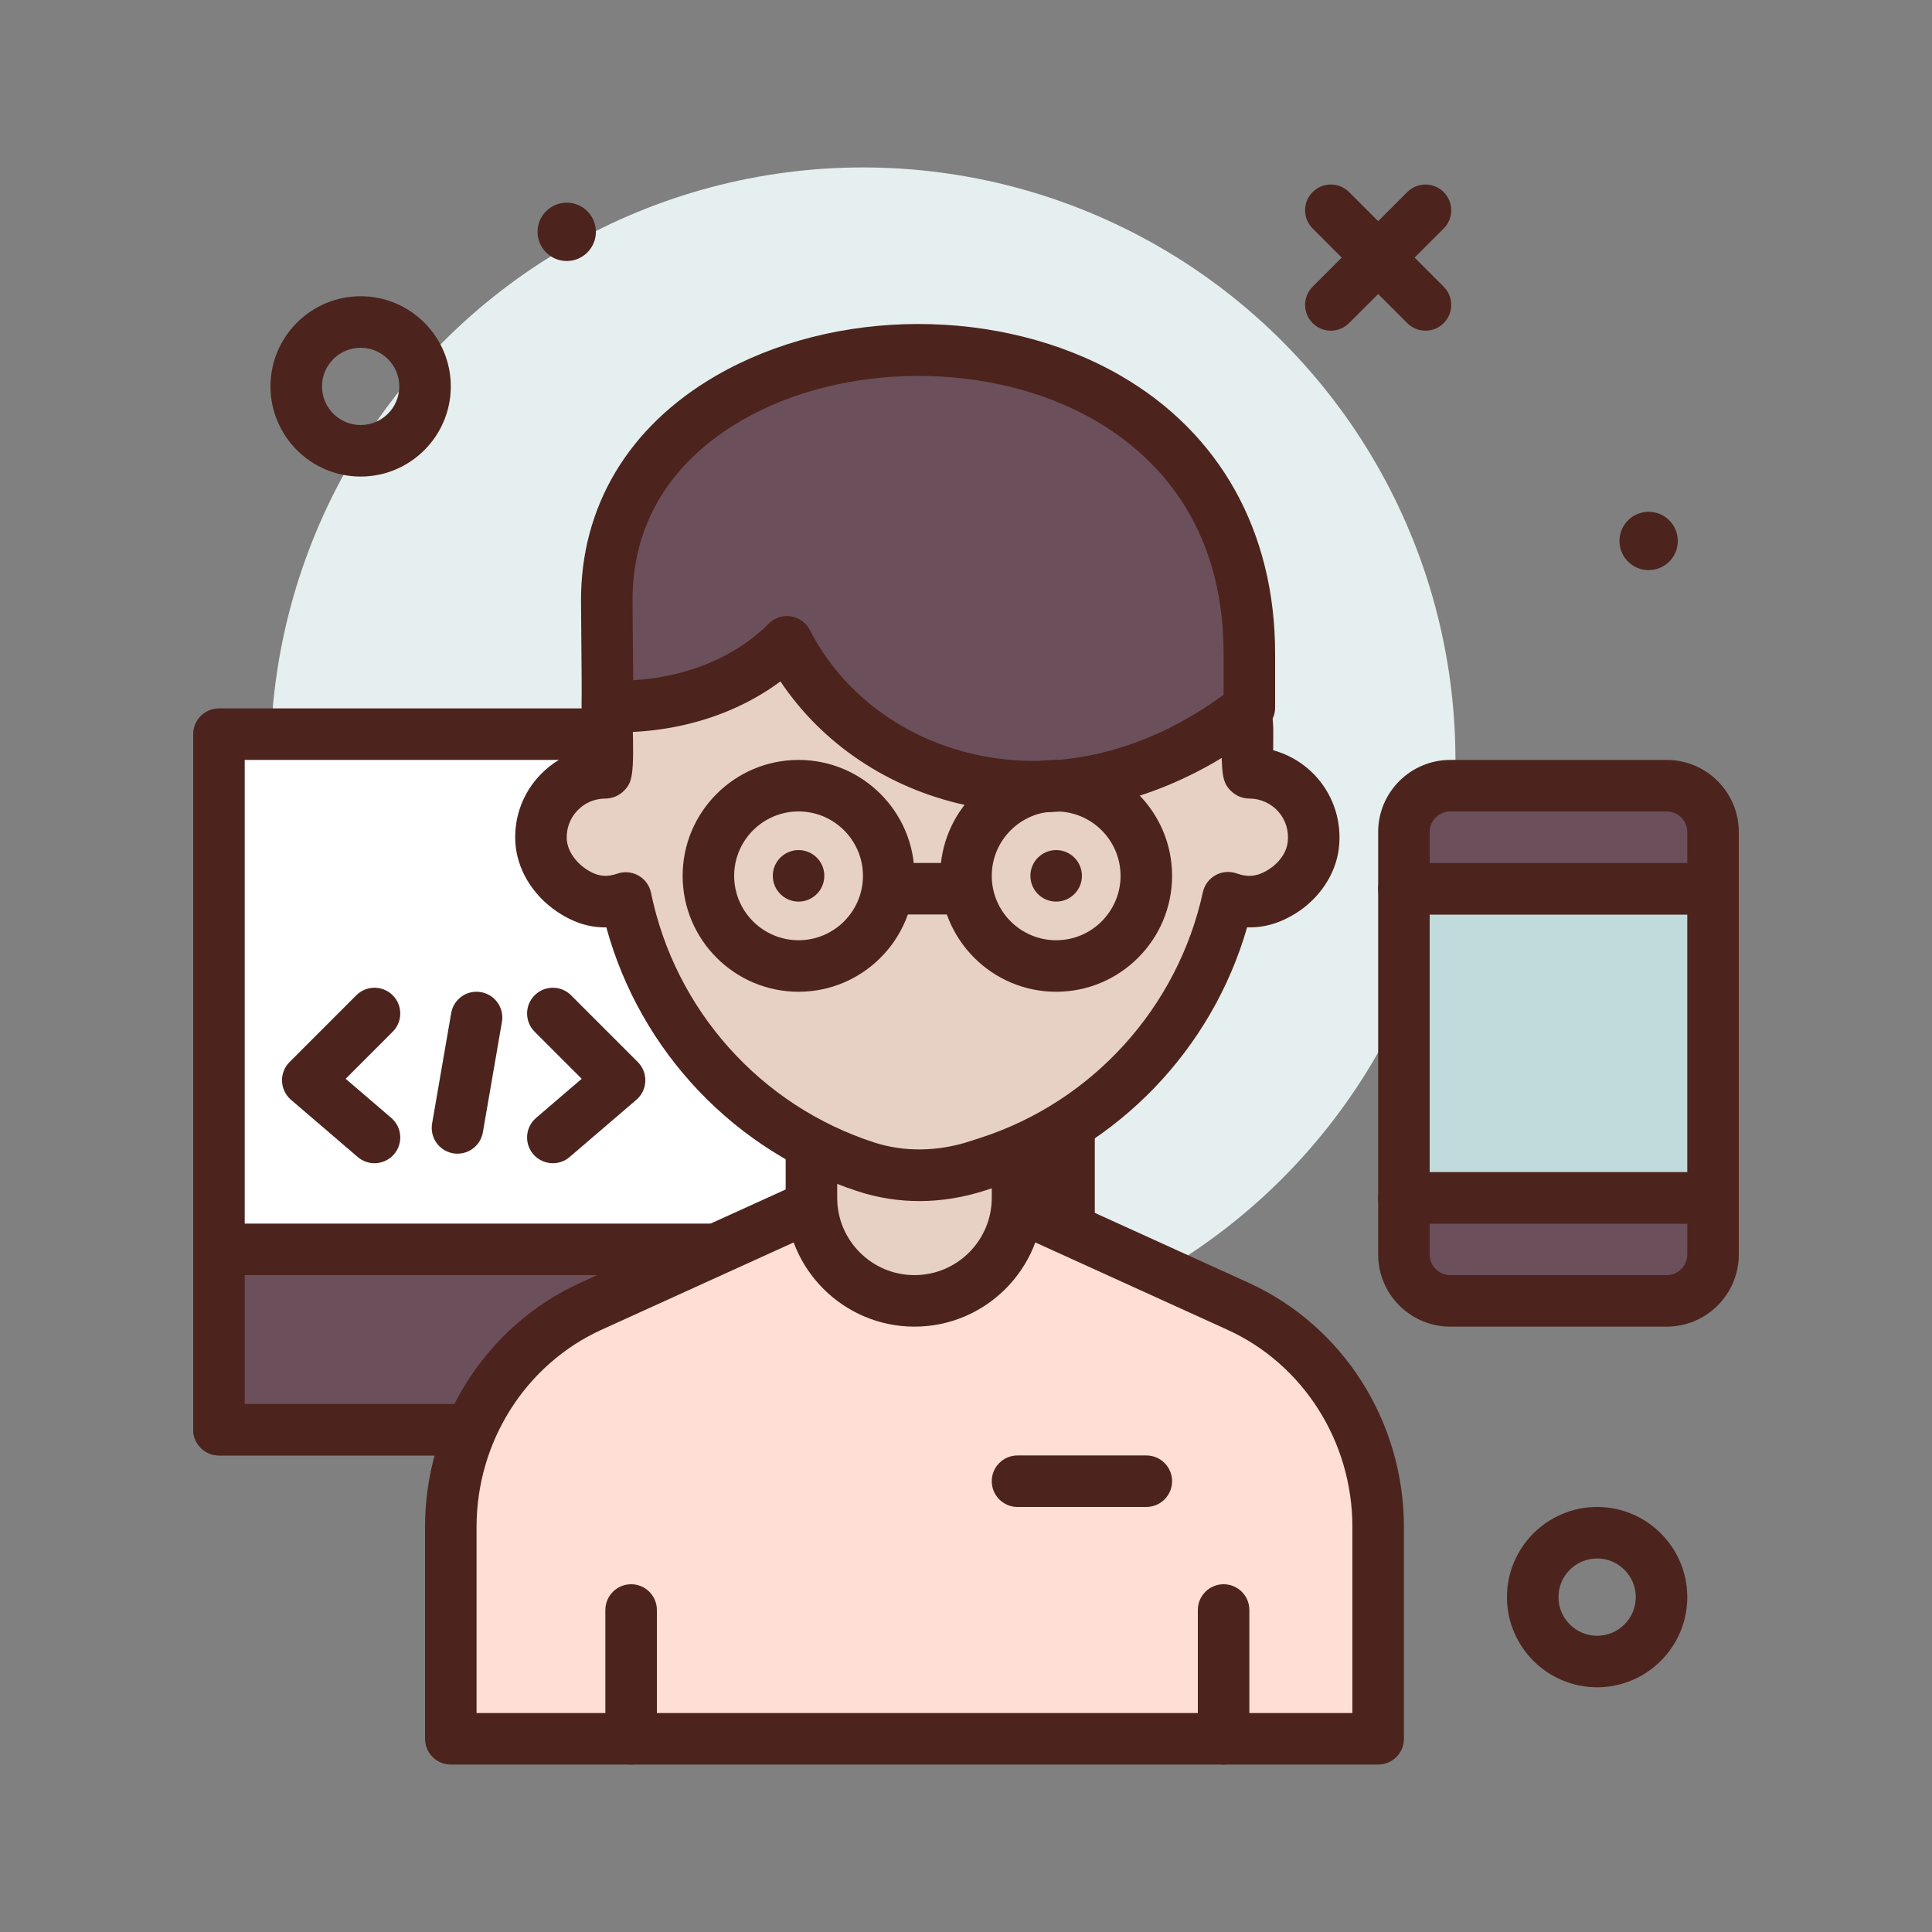 <svg id="coder" enable-background="new 0 0 300 300" height="512" viewBox="0 0 300 300" width="512" xmlns="http://www.w3.org/2000/svg"><rect x="0" y="0" width="300" height="300" fill="#808080" stroke="none"/><circle cx="134" cy="118" fill="#e5efef" r="92"/><path d="m56 74c-7.719 0-14-6.281-14-14s6.281-14 14-14 14 6.281 14 14-6.281 14-14 14zm0-20c-3.309 0-6 2.691-6 6s2.691 6 6 6 6-2.691 6-6-2.691-6-6-6z" fill="#4c241d"/><path d="m248 262c-7.719 0-14-6.281-14-14s6.281-14 14-14 14 6.281 14 14-6.281 14-14 14zm0-20c-3.309 0-6 2.691-6 6s2.691 6 6 6 6-2.691 6-6-2.691-6-6-6z" fill="#4c241d"/><circle cx="256" cy="84" fill="#4c241d" r="4.529"/><circle cx="88" cy="36" fill="#4c241d" r="4.529"/><path d="m206.652 51.348c-1.023 0-2.047-.391-2.828-1.172-1.562-1.562-1.562-4.094 0-5.656l14.695-14.695c1.562-1.562 4.094-1.562 5.656 0s1.562 4.094 0 5.656l-14.695 14.695c-.781.781-1.804 1.172-2.828 1.172z" fill="#4c241d"/><path d="m221.348 51.348c-1.023 0-2.047-.391-2.828-1.172l-14.696-14.696c-1.562-1.562-1.562-4.094 0-5.656s4.094-1.562 5.656 0l14.695 14.695c1.562 1.562 1.562 4.094 0 5.656-.78.782-1.804 1.173-2.827 1.173z" fill="#4c241d"/><path d="m34 114h132v108h-132z" fill="#fff"/><path d="m166 226h-132c-2.209 0-4-1.791-4-4v-108c0-2.209 1.791-4 4-4h132c2.209 0 4 1.791 4 4v108c0 2.209-1.791 4-4 4zm-128-8h124v-100h-124z" fill="#4c241d"/><path d="m34 194h132v28h-132z" fill="#6b4f5b"/><path d="m166 226h-132c-2.209 0-4-1.791-4-4v-28c0-2.209 1.791-4 4-4h132c2.209 0 4 1.791 4 4v28c0 2.209-1.791 4-4 4zm-128-8h124v-20h-124z" fill="#4c241d"/><path d="m214 270h-144v-32.902c0-14.82 8.534-28.25 21.776-34.269l50.224-22.829 50.224 22.829c13.242 6.019 21.776 19.449 21.776 34.269z" fill="#ffded5"/><path d="m214 274h-144c-2.209 0-4-1.791-4-4v-32.902c0-16.371 9.469-31.25 24.121-37.91l50.225-22.828c1.051-.48 2.258-.48 3.309 0l50.225 22.83c14.651 6.658 24.12 21.537 24.12 37.908v32.902c0 2.209-1.791 4-4 4zm-140-8h136v-28.902c0-13.24-7.627-25.262-19.43-30.625l-48.57-22.078-48.57 22.076c-11.803 5.365-19.43 17.386-19.43 30.627z" fill="#4c241d"/><path d="m142 202c-8.837 0-16-7.163-16-16v-8h32v8c0 8.837-7.163 16-16 16z" fill="#e7d1c4"/><path d="m142 206c-11.027 0-20-8.973-20-20v-8c0-2.209 1.791-4 4-4h32c2.209 0 4 1.791 4 4v8c0 11.027-8.973 20-20 20zm-12-24v4c0 6.617 5.383 12 12 12s12-5.383 12-12v-4z" fill="#4c241d"/><path d="m194 120c-.294 0-.336-2.941-.288-6.301.083-5.821-3.813-10.999-9.466-12.394-27.643-6.821-57.325-5.547-84.267 2.727-3.531 1.084-5.848 4.473-5.744 8.166.106 3.746.134 7.802-.235 7.802-5.644 0-10.196 4.676-9.993 10.365.114 3.199 2.081 6.09 4.734 7.88 3.217 2.171 5.98 2.017 8.431 1.192 3.968 19.359 18.022 35.548 37.427 41.794 5.563 1.791 11.581 1.62 17.141-.182l1.775-.575c19.093-6.188 33.023-22.039 37.173-41.079 2.441.861 5.222 1.012 8.371-.95 2.549-1.588 4.495-4.194 4.862-7.174.751-6.091-3.98-11.271-9.921-11.271z" fill="#e7d1c4"/><path d="m142.752 186.502c-3.193 0-6.348-.486-9.377-1.461-19.201-6.182-33.934-21.713-39.223-41.039-2.611.061-5.174-.77-7.648-2.439-3.914-2.643-6.342-6.773-6.496-11.053-.135-3.842 1.256-7.475 3.918-10.232 1.783-1.846 3.975-3.137 6.379-3.789 0-.979-.016-2.326-.066-4.178-.156-5.529 3.369-10.506 8.568-12.102 28.064-8.619 58.748-9.611 86.398-2.785 7.473 1.842 12.617 8.559 12.508 16.332-.018 1.139-.02 2.037-.016 2.742 2.602.713 4.971 2.17 6.793 4.23 2.656 3.002 3.895 7.021 3.402 11.029-.494 4-3.004 7.77-6.717 10.082-2.418 1.506-4.926 2.252-7.523 2.152-5.441 18.932-20.053 34.176-38.902 40.287l-1.779.576c-3.385 1.097-6.825 1.648-10.219 1.648zm-45.58-51.064c.693 0 1.381.18 1.994.533.994.57 1.693 1.541 1.924 2.664 3.738 18.232 17.049 33.096 34.736 38.791 4.568 1.469 9.783 1.404 14.68-.182l1.779-.576c17.379-5.633 30.598-20.242 34.496-38.125.244-1.121.959-2.084 1.961-2.643 1.002-.561 2.197-.658 3.277-.277 1.818.643 3.242.477 4.928-.574 1.68-1.047 2.805-2.643 3.004-4.268.217-1.76-.299-3.447-1.453-4.754-1.141-1.289-2.779-2.027-4.498-2.027-1.07 0-2.137-.449-2.889-1.211-1.311-1.332-1.494-2.527-1.398-9.148.057-4.027-2.584-7.504-6.424-8.451-26.268-6.48-55.43-5.531-82.135 2.668-1.773.545-2.975 2.283-2.92 4.23.229 8.281-.027 9.348-1.32 10.678-.754.775-1.834 1.234-2.914 1.234-1.643 0-3.176.65-4.318 1.834-1.141 1.182-1.736 2.74-1.678 4.391.061 1.703 1.201 3.508 2.975 4.707 1.949 1.314 3.379 1.236 4.918.715.415-.141.845-.209 1.275-.209zm100.617-16.479h.041z" fill="#4c241d"/><circle cx="164" cy="136" fill="#4c241d" r="4"/><circle cx="124" cy="136" fill="#4c241d" r="4"/><path d="m194 101.49c0-63.49-100-59.49-99.78-8.15.025 5.763.146 12.021.087 16.344 10.93.374 21.141-3.243 27.89-10.021 11.638 22.604 44.081 31.871 71.803 10.216 0-8.389 0-4.777 0-8.389z" fill="#6b4f5b"/><g fill="#4c241d"><path d="m160.654 126.166c-3.629 0-7.25-.387-10.834-1.174-11.961-2.625-22.156-9.51-28.635-19.184-7.246 5.389-16.816 8.246-27.016 7.873-2.176-.074-3.893-1.875-3.863-4.053.037-2.713.002-6.195-.035-9.836l-.051-6.438c-.062-14.684 7.355-27.104 20.893-34.971 18.451-10.725 44.275-10.768 62.797-.109 15.535 8.939 24.09 24.287 24.09 43.216v8.389c0 1.23-.566 2.395-1.537 3.152-11.057 8.637-23.465 13.135-35.809 13.135zm-38.457-30.504c.203 0 .408.016.613.047 1.264.197 2.357.984 2.943 2.121 5.049 9.809 14.447 16.859 25.781 19.348 12.854 2.82 26.441-.475 38.465-9.287v-6.4c0-20.438-10.92-31.01-20.078-36.281-15.906-9.152-38.949-9.111-54.789.092-7.752 4.506-16.977 13.023-16.912 28.021l.051 6.391c.021 2.061.041 4.068.049 5.922 8.371-.51 15.893-3.623 21.043-8.795.756-.761 1.78-1.179 2.834-1.179zm71.803 14.217h.039z"/><path d="m98 274c-2.209 0-4-1.791-4-4v-20c0-2.209 1.791-4 4-4s4 1.791 4 4v20c0 2.209-1.791 4-4 4z"/><path d="m190 274c-2.209 0-4-1.791-4-4v-20c0-2.209 1.791-4 4-4s4 1.791 4 4v20c0 2.209-1.791 4-4 4z"/><path d="m178 234h-20c-2.209 0-4-1.791-4-4s1.791-4 4-4h20c2.209 0 4 1.791 4 4s-1.791 4-4 4z"/><path d="m124 154c-9.926 0-18-8.074-18-18s8.074-18 18-18 18 8.074 18 18-8.074 18-18 18zm0-28c-5.514 0-10 4.486-10 10s4.486 10 10 10 10-4.486 10-10-4.486-10-10-10z"/><path d="m164 154c-9.926 0-18-8.074-18-18s8.074-18 18-18 18 8.074 18 18-8.074 18-18 18zm0-28c-5.514 0-10 4.486-10 10s4.486 10 10 10 10-4.486 10-10-4.486-10-10-10z"/><path d="m150 142h-12c-2.209 0-4-1.791-4-4s1.791-4 4-4h12c2.209 0 4 1.791 4 4s-1.791 4-4 4z"/></g><path d="m225.199 202h33.602c3.976 0 7.199-3.223 7.199-7.199v-8.801h-48v8.801c0 3.976 3.223 7.199 7.199 7.199z" fill="#6b4f5b"/><path d="m258.801 206h-33.602c-6.176 0-11.199-5.023-11.199-11.199v-8.801c0-2.209 1.791-4 4-4h48c2.209 0 4 1.791 4 4v8.801c0 6.176-5.023 11.199-11.199 11.199zm-36.801-16v4.801c0 1.764 1.436 3.199 3.199 3.199h33.602c1.764 0 3.199-1.436 3.199-3.199v-4.801z" fill="#4c241d"/><path d="m218 138h48v48h-48z" fill="#c1dbdc"/><path d="m266 190h-48c-2.209 0-4-1.791-4-4v-48c0-2.209 1.791-4 4-4h48c2.209 0 4 1.791 4 4v48c0 2.209-1.791 4-4 4zm-44-8h40v-40h-40z" fill="#4c241d"/><path d="m258.801 122h-33.602c-3.976 0-7.199 3.223-7.199 7.199v8.801h48v-8.801c0-3.976-3.223-7.199-7.199-7.199z" fill="#6b4f5b"/><path d="m266 142h-48c-2.209 0-4-1.791-4-4v-8.801c0-6.176 5.023-11.199 11.199-11.199h33.602c6.176 0 11.199 5.023 11.199 11.199v8.801c0 2.209-1.791 4-4 4zm-44-8h40v-4.801c0-1.764-1.436-3.199-3.199-3.199h-33.602c-1.764 0-3.199 1.436-3.199 3.199z" fill="#4c241d"/><path d="m85.848 180.625c-1.127 0-2.248-.475-3.039-1.396-1.438-1.678-1.244-4.203.434-5.641l7.084-6.074-7.309-7.311c-1.562-1.562-1.562-4.096 0-5.656 1.562-1.562 4.094-1.562 5.656 0l10.363 10.365c.789.787 1.211 1.869 1.168 2.982-.041 1.113-.547 2.158-1.393 2.883l-10.363 8.885c-.754.647-1.679.963-2.601.963z" fill="#4c241d"/><path d="m58.152 180.625c-.922 0-1.848-.316-2.602-.963l-10.363-8.885c-.846-.725-1.352-1.77-1.393-2.883-.043-1.113.379-2.195 1.168-2.982l10.363-10.365c1.562-1.562 4.094-1.562 5.656 0 1.562 1.561 1.562 4.094 0 5.656l-7.309 7.311 7.084 6.074c1.678 1.438 1.871 3.963.434 5.641-.79.921-1.911 1.396-3.038 1.396z" fill="#4c241d"/><path d="m71.043 179.143c-.225 0-.455-.018-.686-.059-2.176-.375-3.637-2.445-3.26-4.623l2.961-17.143c.375-2.174 2.432-3.646 4.623-3.26 2.176.375 3.637 2.445 3.26 4.623l-2.961 17.143c-.335 1.946-2.025 3.319-3.937 3.319z" fill="#4c241d"/></svg>